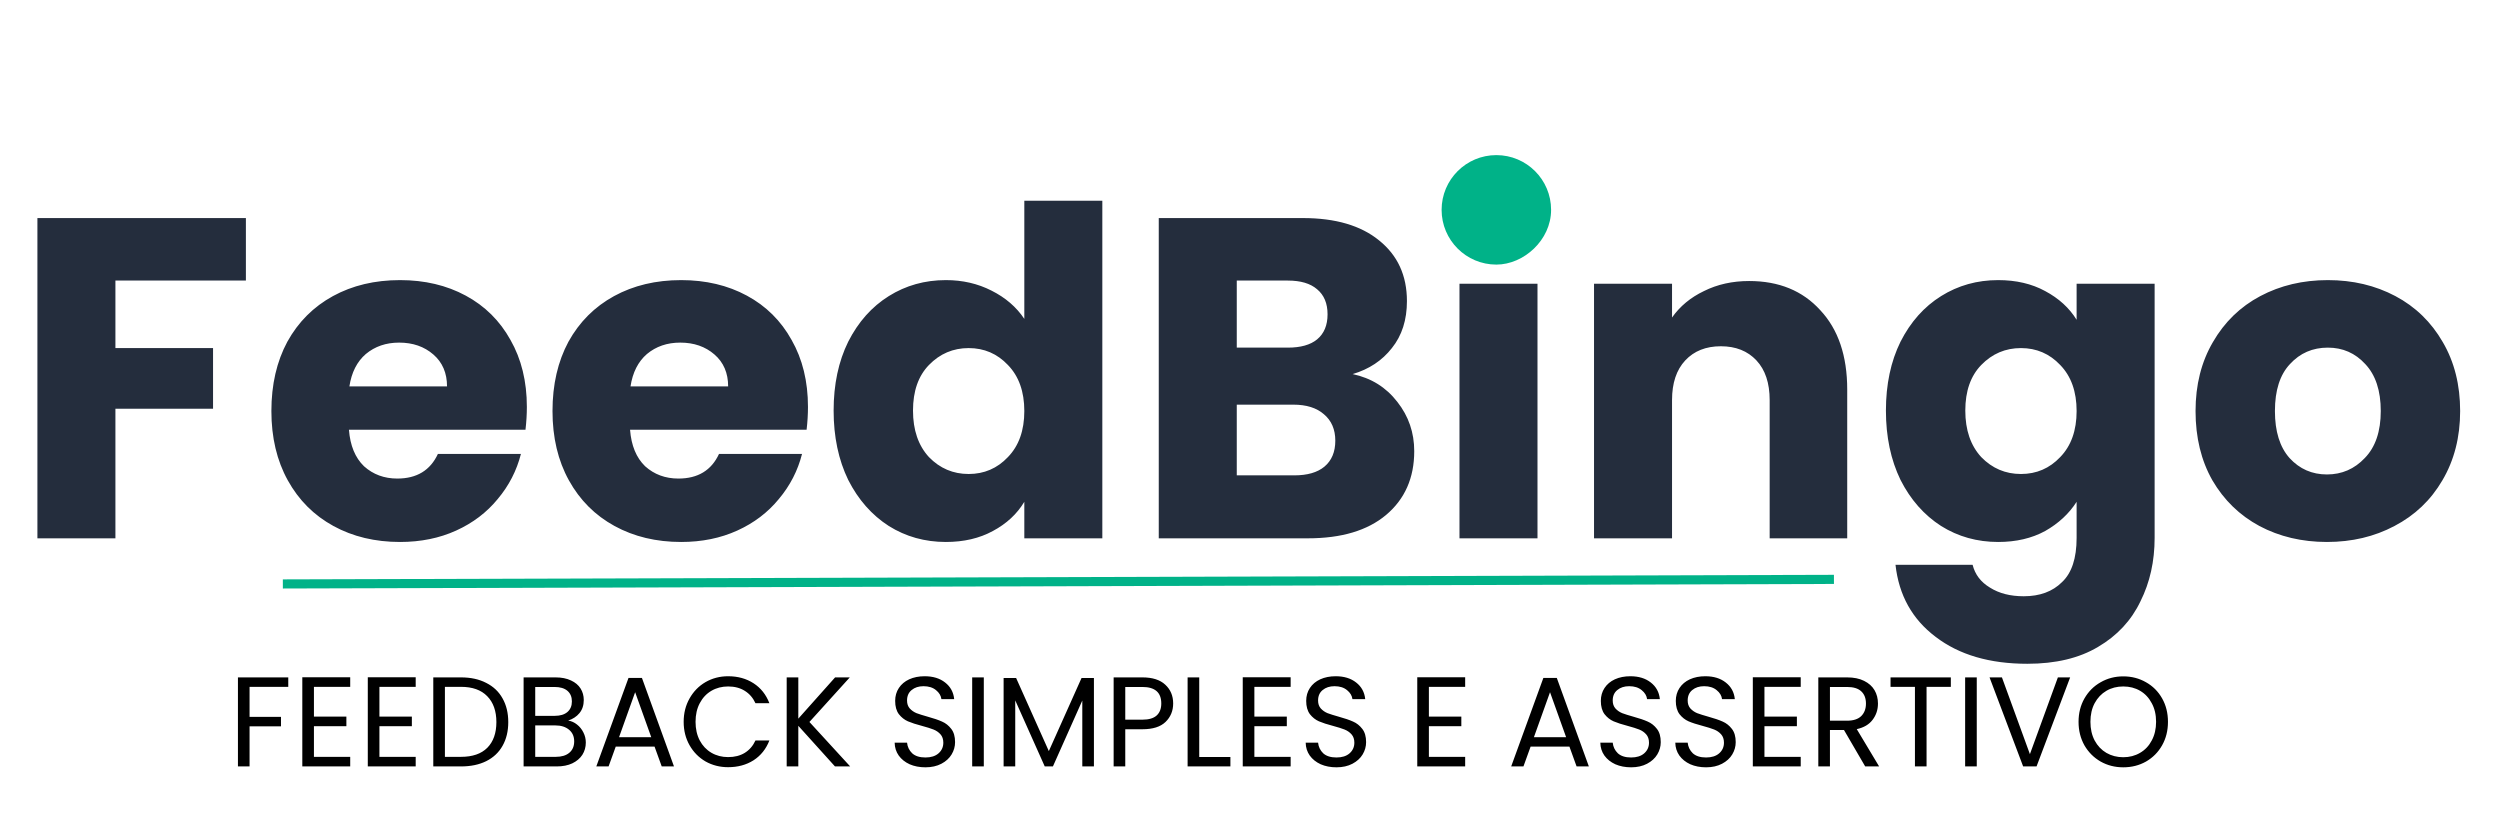 <svg width="274" height="90" viewBox="0 0 274 90" fill="none" xmlns="http://www.w3.org/2000/svg">
<g filter="url(#filter0_d_31_12)">
<path d="M26.95 19.9V26.75H12.65V34.15H23.35V40.8H12.65V55H4.1V19.9H26.95ZM57.744 40.6C57.744 41.4 57.694 42.233 57.594 43.1H38.244C38.377 44.833 38.927 46.167 39.894 47.1C40.894 48 42.11 48.45 43.544 48.45C45.677 48.45 47.16 47.55 47.994 45.75H57.094C56.627 47.583 55.777 49.233 54.544 50.7C53.344 52.167 51.827 53.317 49.994 54.15C48.16 54.983 46.11 55.4 43.844 55.4C41.11 55.4 38.677 54.817 36.544 53.65C34.41 52.483 32.744 50.817 31.544 48.65C30.344 46.483 29.744 43.95 29.744 41.05C29.744 38.15 30.327 35.617 31.494 33.45C32.694 31.283 34.36 29.617 36.494 28.45C38.627 27.283 41.077 26.7 43.844 26.7C46.544 26.7 48.944 27.267 51.044 28.4C53.144 29.533 54.777 31.15 55.944 33.25C57.144 35.35 57.744 37.8 57.744 40.6ZM48.994 38.35C48.994 36.883 48.494 35.717 47.494 34.85C46.494 33.983 45.244 33.55 43.744 33.55C42.31 33.55 41.094 33.967 40.094 34.8C39.127 35.633 38.527 36.817 38.294 38.35H48.994ZM88.554 40.6C88.554 41.4 88.504 42.233 88.404 43.1H69.054C69.188 44.833 69.738 46.167 70.704 47.1C71.704 48 72.921 48.45 74.354 48.45C76.488 48.45 77.971 47.55 78.804 45.75H87.904C87.438 47.583 86.588 49.233 85.354 50.7C84.154 52.167 82.638 53.317 80.804 54.15C78.971 54.983 76.921 55.4 74.654 55.4C71.921 55.4 69.488 54.817 67.354 53.65C65.221 52.483 63.554 50.817 62.354 48.65C61.154 46.483 60.554 43.95 60.554 41.05C60.554 38.15 61.138 35.617 62.304 33.45C63.504 31.283 65.171 29.617 67.304 28.45C69.438 27.283 71.888 26.7 74.654 26.7C77.354 26.7 79.754 27.267 81.854 28.4C83.954 29.533 85.588 31.15 86.754 33.25C87.954 35.35 88.554 37.8 88.554 40.6ZM79.804 38.35C79.804 36.883 79.304 35.717 78.304 34.85C77.304 33.983 76.054 33.55 74.554 33.55C73.121 33.55 71.904 33.967 70.904 34.8C69.938 35.633 69.338 36.817 69.104 38.35H79.804ZM91.365 41C91.365 38.133 91.898 35.617 92.965 33.45C94.065 31.283 95.548 29.617 97.415 28.45C99.281 27.283 101.365 26.7 103.665 26.7C105.498 26.7 107.165 27.083 108.665 27.85C110.198 28.617 111.398 29.65 112.265 30.95V18H120.815V55H112.265V51C111.465 52.333 110.315 53.4 108.815 54.2C107.348 55 105.632 55.4 103.665 55.4C101.365 55.4 99.281 54.817 97.415 53.65C95.548 52.45 94.065 50.767 92.965 48.6C91.898 46.4 91.365 43.867 91.365 41ZM112.265 41.05C112.265 38.917 111.665 37.233 110.465 36C109.298 34.767 107.865 34.15 106.165 34.15C104.465 34.15 103.015 34.767 101.815 36C100.648 37.2 100.065 38.867 100.065 41C100.065 43.133 100.648 44.833 101.815 46.1C103.015 47.333 104.465 47.95 106.165 47.95C107.865 47.95 109.298 47.333 110.465 46.1C111.665 44.867 112.265 43.183 112.265 41.05ZM148.25 37C150.284 37.433 151.917 38.45 153.15 40.05C154.384 41.617 155 43.417 155 45.45C155 48.383 153.967 50.717 151.9 52.45C149.867 54.15 147.017 55 143.35 55H127V19.9H142.8C146.367 19.9 149.15 20.717 151.15 22.35C153.184 23.983 154.2 26.2 154.2 29C154.2 31.067 153.65 32.783 152.55 34.15C151.484 35.517 150.05 36.467 148.25 37ZM135.55 34.1H141.15C142.55 34.1 143.617 33.8 144.35 33.2C145.117 32.567 145.5 31.65 145.5 30.45C145.5 29.25 145.117 28.333 144.35 27.7C143.617 27.067 142.55 26.75 141.15 26.75H135.55V34.1ZM141.85 48.1C143.284 48.1 144.384 47.783 145.15 47.15C145.95 46.483 146.35 45.533 146.35 44.3C146.35 43.067 145.934 42.1 145.1 41.4C144.3 40.7 143.184 40.35 141.75 40.35H135.55V48.1H141.85ZM164.259 24.2C162.759 24.2 161.526 23.767 160.559 22.9C159.626 22 159.159 20.9 159.159 19.6C159.159 18.267 159.626 17.167 160.559 16.3C161.526 15.4 162.759 14.95 164.259 14.95C165.726 14.95 166.926 15.4 167.859 16.3C168.826 17.167 169.309 18.267 169.309 19.6C169.309 20.9 168.826 22 167.859 22.9C166.926 23.767 165.726 24.2 164.259 24.2ZM168.509 27.1V55H159.959V27.1H168.509ZM191.705 26.8C194.972 26.8 197.572 27.867 199.505 30C201.472 32.1 202.455 35 202.455 38.7V55H193.955V39.85C193.955 37.983 193.472 36.533 192.505 35.5C191.539 34.467 190.239 33.95 188.605 33.95C186.972 33.95 185.672 34.467 184.705 35.5C183.739 36.533 183.255 37.983 183.255 39.85V55H174.705V27.1H183.255V30.8C184.122 29.567 185.289 28.6 186.755 27.9C188.222 27.167 189.872 26.8 191.705 26.8ZM218.997 26.7C220.964 26.7 222.68 27.1 224.147 27.9C225.647 28.7 226.797 29.75 227.597 31.05V27.1H236.147V54.95C236.147 57.517 235.63 59.833 234.597 61.9C233.597 64 232.047 65.667 229.947 66.9C227.88 68.133 225.297 68.75 222.197 68.75C218.064 68.75 214.714 67.767 212.147 65.8C209.58 63.867 208.114 61.233 207.747 57.9H216.197C216.464 58.967 217.097 59.8 218.097 60.4C219.097 61.033 220.33 61.35 221.797 61.35C223.564 61.35 224.964 60.833 225.997 59.8C227.064 58.8 227.597 57.183 227.597 54.95V51C226.764 52.3 225.614 53.367 224.147 54.2C222.68 55 220.964 55.4 218.997 55.4C216.697 55.4 214.614 54.817 212.747 53.65C210.88 52.45 209.397 50.767 208.297 48.6C207.23 46.4 206.697 43.867 206.697 41C206.697 38.133 207.23 35.617 208.297 33.45C209.397 31.283 210.88 29.617 212.747 28.45C214.614 27.283 216.697 26.7 218.997 26.7ZM227.597 41.05C227.597 38.917 226.997 37.233 225.797 36C224.63 34.767 223.197 34.15 221.497 34.15C219.797 34.15 218.347 34.767 217.147 36C215.98 37.2 215.397 38.867 215.397 41C215.397 43.133 215.98 44.833 217.147 46.1C218.347 47.333 219.797 47.95 221.497 47.95C223.197 47.95 224.63 47.333 225.797 46.1C226.997 44.867 227.597 43.183 227.597 41.05ZM255.032 55.4C252.299 55.4 249.832 54.817 247.632 53.65C245.466 52.483 243.749 50.817 242.482 48.65C241.249 46.483 240.632 43.95 240.632 41.05C240.632 38.183 241.266 35.667 242.532 33.5C243.799 31.3 245.532 29.617 247.732 28.45C249.932 27.283 252.399 26.7 255.132 26.7C257.866 26.7 260.332 27.283 262.532 28.45C264.732 29.617 266.466 31.3 267.732 33.5C268.999 35.667 269.632 38.183 269.632 41.05C269.632 43.917 268.982 46.45 267.682 48.65C266.416 50.817 264.666 52.483 262.432 53.65C260.232 54.817 257.766 55.4 255.032 55.4ZM255.032 48C256.666 48 258.049 47.4 259.182 46.2C260.349 45 260.932 43.283 260.932 41.05C260.932 38.817 260.366 37.1 259.232 35.9C258.132 34.7 256.766 34.1 255.132 34.1C253.466 34.1 252.082 34.7 250.982 35.9C249.882 37.067 249.332 38.783 249.332 41.05C249.332 43.283 249.866 45 250.932 46.2C252.032 47.4 253.399 48 255.032 48Z" fill="#242D3D"/>
</g>
<g filter="url(#filter1_i_31_12)">
<path d="M170 19C170 22.314 167 25 164 25C160.686 25 158 22.314 158 19C158 15.686 160.686 13 164 13C167.314 13 170 15.686 170 19Z" fill="#00B288"/>
</g>
<path d="M31.594 74.242V75.278H27.352V78.568H30.796V79.604H27.352V84H26.078V74.242H31.594ZM34.407 75.278V78.54H37.963V79.59H34.407V82.95H38.383V84H33.133V74.228H38.383V75.278H34.407ZM41.584 75.278V78.54H45.14V79.59H41.584V82.95H45.56V84H40.31V74.228H45.56V75.278H41.584ZM50.526 74.242C51.59 74.242 52.51 74.443 53.284 74.844C54.068 75.236 54.666 75.801 55.076 76.538C55.496 77.275 55.706 78.143 55.706 79.142C55.706 80.141 55.496 81.009 55.076 81.746C54.666 82.474 54.068 83.034 53.284 83.426C52.51 83.809 51.59 84 50.526 84H47.488V74.242H50.526ZM50.526 82.95C51.786 82.95 52.748 82.619 53.41 81.956C54.073 81.284 54.404 80.346 54.404 79.142C54.404 77.929 54.068 76.981 53.396 76.3C52.733 75.619 51.777 75.278 50.526 75.278H48.762V82.95H50.526ZM62.273 78.974C62.627 79.03 62.949 79.175 63.239 79.408C63.537 79.641 63.771 79.931 63.939 80.276C64.116 80.621 64.205 80.99 64.205 81.382C64.205 81.877 64.079 82.325 63.827 82.726C63.575 83.118 63.206 83.431 62.721 83.664C62.245 83.888 61.68 84 61.027 84H57.387V74.242H60.887C61.549 74.242 62.114 74.354 62.581 74.578C63.047 74.793 63.397 75.087 63.631 75.46C63.864 75.833 63.981 76.253 63.981 76.72C63.981 77.299 63.822 77.779 63.505 78.162C63.197 78.535 62.786 78.806 62.273 78.974ZM58.661 78.456H60.803C61.4 78.456 61.862 78.316 62.189 78.036C62.515 77.756 62.679 77.369 62.679 76.874C62.679 76.379 62.515 75.992 62.189 75.712C61.862 75.432 61.391 75.292 60.775 75.292H58.661V78.456ZM60.915 82.95C61.549 82.95 62.044 82.801 62.399 82.502C62.753 82.203 62.931 81.788 62.931 81.256C62.931 80.715 62.744 80.29 62.371 79.982C61.997 79.665 61.498 79.506 60.873 79.506H58.661V82.95H60.915ZM71.74 81.83H67.484L66.701 84H65.356L68.885 74.298H70.355L73.868 84H72.525L71.74 81.83ZM71.376 80.794L69.612 75.866L67.849 80.794H71.376ZM74.93 79.114C74.93 78.162 75.145 77.308 75.574 76.552C76.004 75.787 76.587 75.189 77.324 74.76C78.071 74.331 78.897 74.116 79.802 74.116C80.866 74.116 81.795 74.373 82.588 74.886C83.382 75.399 83.96 76.127 84.324 77.07H82.798C82.528 76.482 82.135 76.029 81.622 75.712C81.118 75.395 80.511 75.236 79.802 75.236C79.121 75.236 78.51 75.395 77.968 75.712C77.427 76.029 77.002 76.482 76.694 77.07C76.386 77.649 76.232 78.33 76.232 79.114C76.232 79.889 76.386 80.57 76.694 81.158C77.002 81.737 77.427 82.185 77.968 82.502C78.51 82.819 79.121 82.978 79.802 82.978C80.511 82.978 81.118 82.824 81.622 82.516C82.135 82.199 82.528 81.746 82.798 81.158H84.324C83.96 82.091 83.382 82.815 82.588 83.328C81.795 83.832 80.866 84.084 79.802 84.084C78.897 84.084 78.071 83.874 77.324 83.454C76.587 83.025 76.004 82.432 75.574 81.676C75.145 80.92 74.93 80.066 74.93 79.114ZM91.513 84L87.495 79.548V84H86.221V74.242H87.495V78.764L91.527 74.242H93.137L88.713 79.128L93.179 84H91.513ZM101.428 84.098C100.784 84.098 100.205 83.986 99.692 83.762C99.188 83.529 98.791 83.211 98.502 82.81C98.213 82.399 98.063 81.928 98.054 81.396H99.412C99.459 81.853 99.645 82.241 99.972 82.558C100.308 82.866 100.793 83.02 101.428 83.02C102.035 83.02 102.511 82.871 102.856 82.572C103.211 82.264 103.388 81.872 103.388 81.396C103.388 81.023 103.285 80.719 103.08 80.486C102.875 80.253 102.618 80.075 102.31 79.954C102.002 79.833 101.587 79.702 101.064 79.562C100.42 79.394 99.902 79.226 99.51 79.058C99.127 78.89 98.796 78.629 98.516 78.274C98.245 77.91 98.11 77.425 98.11 76.818C98.11 76.286 98.245 75.815 98.516 75.404C98.787 74.993 99.165 74.676 99.65 74.452C100.145 74.228 100.709 74.116 101.344 74.116C102.259 74.116 103.005 74.345 103.584 74.802C104.172 75.259 104.503 75.866 104.578 76.622H103.178C103.131 76.249 102.935 75.922 102.59 75.642C102.245 75.353 101.787 75.208 101.218 75.208C100.686 75.208 100.252 75.348 99.916 75.628C99.58 75.899 99.412 76.281 99.412 76.776C99.412 77.131 99.51 77.42 99.706 77.644C99.911 77.868 100.159 78.041 100.448 78.162C100.747 78.274 101.162 78.405 101.694 78.554C102.338 78.731 102.856 78.909 103.248 79.086C103.64 79.254 103.976 79.52 104.256 79.884C104.536 80.239 104.676 80.724 104.676 81.34C104.676 81.816 104.55 82.264 104.298 82.684C104.046 83.104 103.673 83.445 103.178 83.706C102.683 83.967 102.1 84.098 101.428 84.098ZM107.825 74.242V84H106.551V74.242H107.825ZM119.894 74.312V84H118.62V76.776L115.4 84H114.504L111.27 76.762V84H109.996V74.312H111.368L114.952 82.32L118.536 74.312H119.894ZM128.579 77.098C128.579 77.91 128.299 78.587 127.739 79.128C127.188 79.66 126.343 79.926 125.205 79.926H123.329V84H122.055V74.242H125.205C126.306 74.242 127.141 74.508 127.711 75.04C128.289 75.572 128.579 76.258 128.579 77.098ZM125.205 78.876C125.914 78.876 126.437 78.722 126.773 78.414C127.109 78.106 127.277 77.667 127.277 77.098C127.277 75.894 126.586 75.292 125.205 75.292H123.329V78.876H125.205ZM131.436 82.964H134.852V84H130.162V74.242H131.436V82.964ZM137.479 75.278V78.54H141.035V79.59H137.479V82.95H141.455V84H136.205V74.228H141.455V75.278H137.479ZM146.477 84.098C145.833 84.098 145.254 83.986 144.741 83.762C144.237 83.529 143.84 83.211 143.551 82.81C143.261 82.399 143.112 81.928 143.103 81.396H144.461C144.507 81.853 144.694 82.241 145.021 82.558C145.357 82.866 145.842 83.02 146.477 83.02C147.083 83.02 147.559 82.871 147.905 82.572C148.259 82.264 148.437 81.872 148.437 81.396C148.437 81.023 148.334 80.719 148.129 80.486C147.923 80.253 147.667 80.075 147.359 79.954C147.051 79.833 146.635 79.702 146.113 79.562C145.469 79.394 144.951 79.226 144.559 79.058C144.176 78.89 143.845 78.629 143.565 78.274C143.294 77.91 143.159 77.425 143.159 76.818C143.159 76.286 143.294 75.815 143.565 75.404C143.835 74.993 144.213 74.676 144.699 74.452C145.193 74.228 145.758 74.116 146.393 74.116C147.307 74.116 148.054 74.345 148.633 74.802C149.221 75.259 149.552 75.866 149.627 76.622H148.227C148.18 76.249 147.984 75.922 147.639 75.642C147.293 75.353 146.836 75.208 146.267 75.208C145.735 75.208 145.301 75.348 144.965 75.628C144.629 75.899 144.461 76.281 144.461 76.776C144.461 77.131 144.559 77.42 144.755 77.644C144.96 77.868 145.207 78.041 145.497 78.162C145.795 78.274 146.211 78.405 146.743 78.554C147.387 78.731 147.905 78.909 148.297 79.086C148.689 79.254 149.025 79.52 149.305 79.884C149.585 80.239 149.725 80.724 149.725 81.34C149.725 81.816 149.599 82.264 149.347 82.684C149.095 83.104 148.721 83.445 148.227 83.706C147.732 83.967 147.149 84.098 146.477 84.098ZM156.606 75.278V78.54H160.162V79.59H156.606V82.95H160.582V84H155.332V74.228H160.582V75.278H156.606ZM172.01 81.83H167.754L166.97 84H165.626L169.154 74.298H170.624L174.138 84H172.794L172.01 81.83ZM171.646 80.794L169.882 75.866L168.118 80.794H171.646ZM178.77 84.098C178.126 84.098 177.547 83.986 177.034 83.762C176.53 83.529 176.133 83.211 175.844 82.81C175.554 82.399 175.405 81.928 175.396 81.396H176.754C176.8 81.853 176.987 82.241 177.314 82.558C177.65 82.866 178.135 83.02 178.77 83.02C179.376 83.02 179.852 82.871 180.198 82.572C180.552 82.264 180.73 81.872 180.73 81.396C180.73 81.023 180.627 80.719 180.422 80.486C180.216 80.253 179.96 80.075 179.652 79.954C179.344 79.833 178.928 79.702 178.406 79.562C177.762 79.394 177.244 79.226 176.852 79.058C176.469 78.89 176.138 78.629 175.858 78.274C175.587 77.91 175.452 77.425 175.452 76.818C175.452 76.286 175.587 75.815 175.858 75.404C176.128 74.993 176.506 74.676 176.992 74.452C177.486 74.228 178.051 74.116 178.686 74.116C179.6 74.116 180.347 74.345 180.926 74.802C181.514 75.259 181.845 75.866 181.92 76.622H180.52C180.473 76.249 180.277 75.922 179.932 75.642C179.586 75.353 179.129 75.208 178.56 75.208C178.028 75.208 177.594 75.348 177.258 75.628C176.922 75.899 176.754 76.281 176.754 76.776C176.754 77.131 176.852 77.42 177.048 77.644C177.253 77.868 177.5 78.041 177.79 78.162C178.088 78.274 178.504 78.405 179.036 78.554C179.68 78.731 180.198 78.909 180.59 79.086C180.982 79.254 181.318 79.52 181.598 79.884C181.878 80.239 182.018 80.724 182.018 81.34C182.018 81.816 181.892 82.264 181.64 82.684C181.388 83.104 181.014 83.445 180.52 83.706C180.025 83.967 179.442 84.098 178.77 84.098ZM186.986 84.098C186.342 84.098 185.764 83.986 185.25 83.762C184.746 83.529 184.35 83.211 184.06 82.81C183.771 82.399 183.622 81.928 183.612 81.396H184.97C185.017 81.853 185.204 82.241 185.53 82.558C185.866 82.866 186.352 83.02 186.986 83.02C187.593 83.02 188.069 82.871 188.414 82.572C188.769 82.264 188.946 81.872 188.946 81.396C188.946 81.023 188.844 80.719 188.638 80.486C188.433 80.253 188.176 80.075 187.868 79.954C187.56 79.833 187.145 79.702 186.622 79.562C185.978 79.394 185.46 79.226 185.068 79.058C184.686 78.89 184.354 78.629 184.074 78.274C183.804 77.91 183.668 77.425 183.668 76.818C183.668 76.286 183.804 75.815 184.074 75.404C184.345 74.993 184.723 74.676 185.208 74.452C185.703 74.228 186.268 74.116 186.902 74.116C187.817 74.116 188.564 74.345 189.142 74.802C189.73 75.259 190.062 75.866 190.136 76.622H188.736C188.69 76.249 188.494 75.922 188.148 75.642C187.803 75.353 187.346 75.208 186.776 75.208C186.244 75.208 185.81 75.348 185.474 75.628C185.138 75.899 184.97 76.281 184.97 76.776C184.97 77.131 185.068 77.42 185.264 77.644C185.47 77.868 185.717 78.041 186.006 78.162C186.305 78.274 186.72 78.405 187.252 78.554C187.896 78.731 188.414 78.909 188.806 79.086C189.198 79.254 189.534 79.52 189.814 79.884C190.094 80.239 190.234 80.724 190.234 81.34C190.234 81.816 190.108 82.264 189.856 82.684C189.604 83.104 189.231 83.445 188.736 83.706C188.242 83.967 187.658 84.098 186.986 84.098ZM193.383 75.278V78.54H196.939V79.59H193.383V82.95H197.359V84H192.109V74.228H197.359V75.278H193.383ZM204.425 84L202.101 80.01H200.561V84H199.287V74.242H202.437C203.174 74.242 203.795 74.368 204.299 74.62C204.812 74.872 205.195 75.213 205.447 75.642C205.699 76.071 205.825 76.561 205.825 77.112C205.825 77.784 205.629 78.377 205.237 78.89C204.854 79.403 204.276 79.744 203.501 79.912L205.951 84H204.425ZM200.561 78.988H202.437C203.128 78.988 203.646 78.82 203.991 78.484C204.336 78.139 204.509 77.681 204.509 77.112C204.509 76.533 204.336 76.085 203.991 75.768C203.655 75.451 203.137 75.292 202.437 75.292H200.561V78.988ZM213.811 74.242V75.278H211.151V84H209.877V75.278H207.203V74.242H213.811ZM216.653 74.242V84H215.379V74.242H216.653ZM226.888 74.242L223.206 84H221.736L218.054 74.242H219.412L222.478 82.656L225.544 74.242H226.888ZM232.709 84.098C231.804 84.098 230.978 83.888 230.231 83.468C229.484 83.039 228.892 82.446 228.453 81.69C228.024 80.925 227.809 80.066 227.809 79.114C227.809 78.162 228.024 77.308 228.453 76.552C228.892 75.787 229.484 75.194 230.231 74.774C230.978 74.345 231.804 74.13 232.709 74.13C233.624 74.13 234.454 74.345 235.201 74.774C235.948 75.194 236.536 75.782 236.965 76.538C237.394 77.294 237.609 78.153 237.609 79.114C237.609 80.075 237.394 80.934 236.965 81.69C236.536 82.446 235.948 83.039 235.201 83.468C234.454 83.888 233.624 84.098 232.709 84.098ZM232.709 82.992C233.39 82.992 234.002 82.833 234.543 82.516C235.094 82.199 235.523 81.746 235.831 81.158C236.148 80.57 236.307 79.889 236.307 79.114C236.307 78.33 236.148 77.649 235.831 77.07C235.523 76.482 235.098 76.029 234.557 75.712C234.016 75.395 233.4 75.236 232.709 75.236C232.018 75.236 231.402 75.395 230.861 75.712C230.32 76.029 229.89 76.482 229.573 77.07C229.265 77.649 229.111 78.33 229.111 79.114C229.111 79.889 229.265 80.57 229.573 81.158C229.89 81.746 230.32 82.199 230.861 82.516C231.412 82.833 232.028 82.992 232.709 82.992Z" fill="black"/>
<path d="M31 64L201 63.5" stroke="#00B288"/>
<defs>
<filter id="filter0_d_31_12" x="0.1" y="14.95" width="273.532" height="61.8" filterUnits="userSpaceOnUse" color-interpolation-filters="sRGB">
<feFlood flood-opacity="0" result="BackgroundImageFix"/>
<feColorMatrix in="SourceAlpha" type="matrix" values="0 0 0 0 0 0 0 0 0 0 0 0 0 0 0 0 0 0 127 0" result="hardAlpha"/>
<feOffset dy="4"/>
<feGaussianBlur stdDeviation="2"/>
<feComposite in2="hardAlpha" operator="out"/>
<feColorMatrix type="matrix" values="0 0 0 0 0 0 0 0 0 0 0 0 0 0 0 0 0 0 0.25 0"/>
<feBlend mode="normal" in2="BackgroundImageFix" result="effect1_dropShadow_31_12"/>
<feBlend mode="normal" in="SourceGraphic" in2="effect1_dropShadow_31_12" result="shape"/>
</filter>
<filter id="filter1_i_31_12" x="158" y="13" width="12" height="16" filterUnits="userSpaceOnUse" color-interpolation-filters="sRGB">
<feFlood flood-opacity="0" result="BackgroundImageFix"/>
<feBlend mode="normal" in="SourceGraphic" in2="BackgroundImageFix" result="shape"/>
<feColorMatrix in="SourceAlpha" type="matrix" values="0 0 0 0 0 0 0 0 0 0 0 0 0 0 0 0 0 0 127 0" result="hardAlpha"/>
<feOffset dy="4"/>
<feGaussianBlur stdDeviation="2"/>
<feComposite in2="hardAlpha" operator="arithmetic" k2="-1" k3="1"/>
<feColorMatrix type="matrix" values="0 0 0 0 0 0 0 0 0 0 0 0 0 0 0 0 0 0 0.25 0"/>
<feBlend mode="normal" in2="shape" result="effect1_innerShadow_31_12"/>
</filter>
</defs>
</svg>
